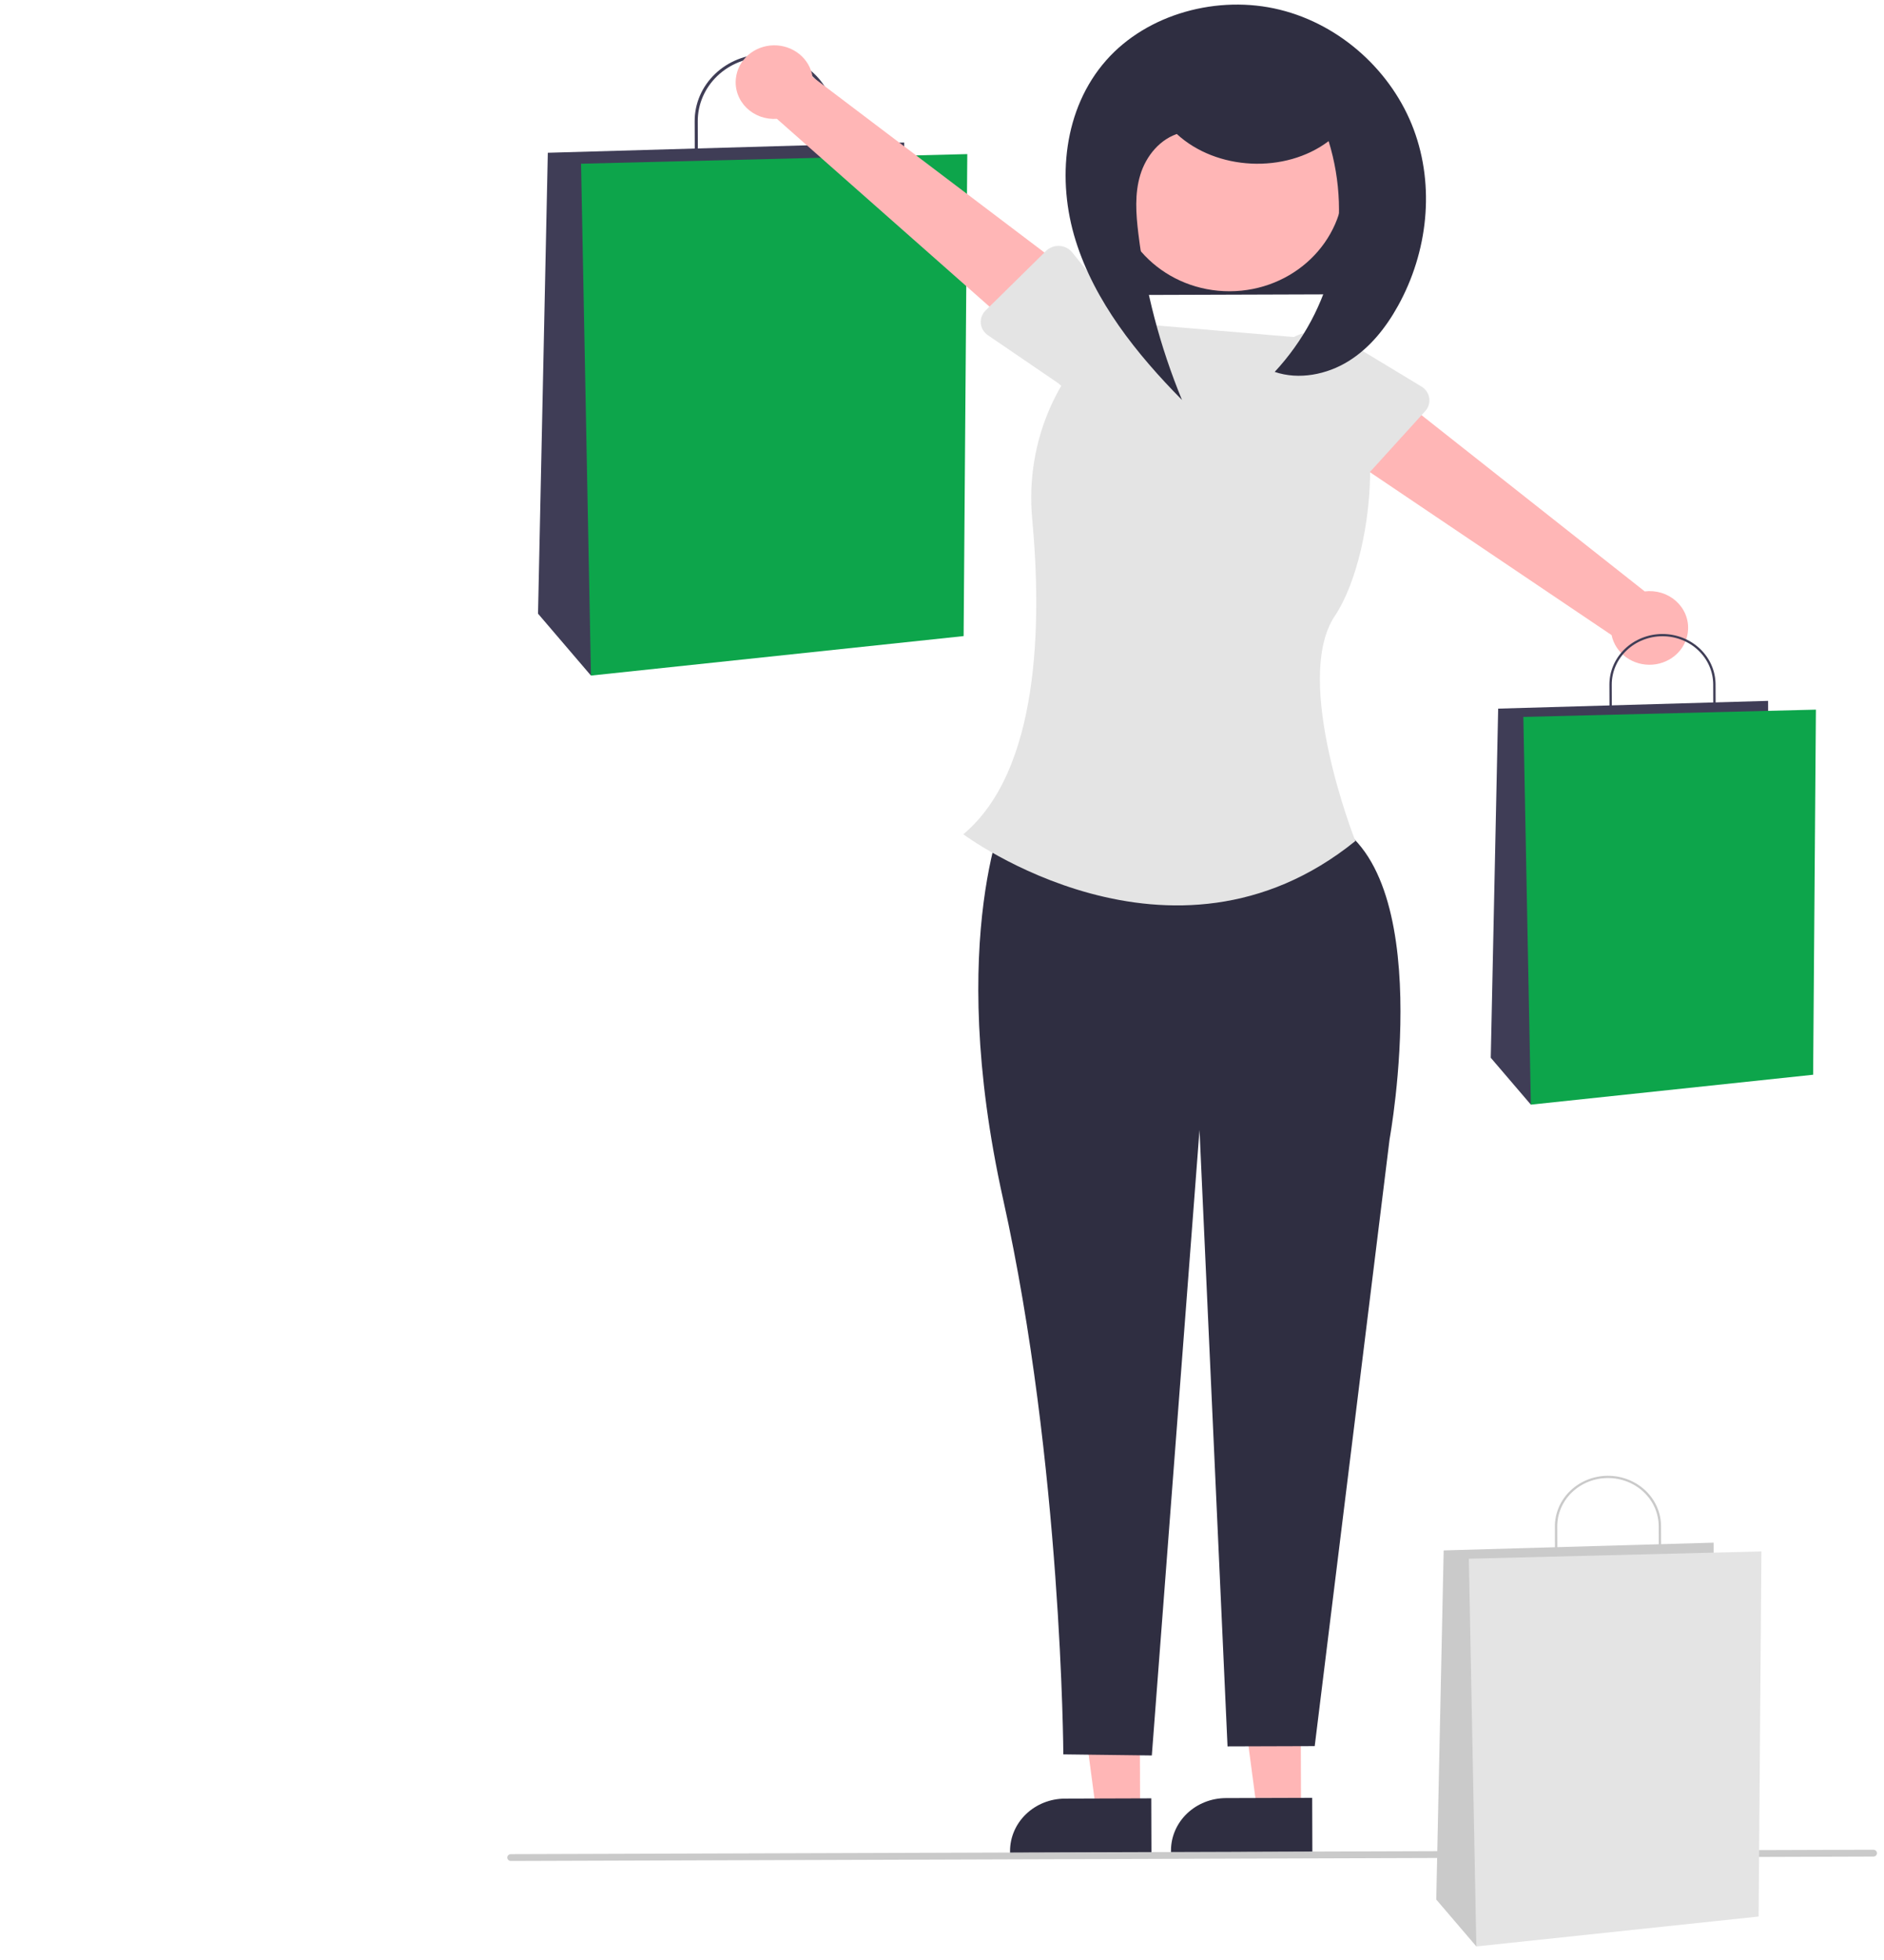 <svg width="224" height="233" viewBox="0 0 224 233" fill="none" xmlns="http://www.w3.org/2000/svg">
<g clip-path="url(#clip0_102_1611)">
<path d="M163.593 16.742L131.277 16.847L131.336 35.071L163.652 34.967L163.593 16.742Z" fill="#2F2E41"/>
<path d="M99.272 19.889L82.611 19.943L82.593 14.409C82.586 12.305 83.457 10.284 85.015 8.791C86.572 7.298 88.688 6.455 90.898 6.448C93.107 6.44 95.229 7.27 96.796 8.753C98.363 10.236 99.247 12.251 99.254 14.355L99.272 19.889ZM82.978 19.59L98.902 19.539L98.885 14.356C98.879 12.345 98.034 10.419 96.536 9.002C95.038 7.584 93.011 6.792 90.899 6.799C88.787 6.806 86.765 7.611 85.276 9.038C83.788 10.465 82.955 12.397 82.962 14.408L82.978 19.59Z" fill="#3F3D56"/>
<path d="M107.508 19.101L107.501 16.939L65.133 18.157L63.969 72.939L70.263 80.297L107.508 19.101Z" fill="#3F3D56"/>
<path d="M115.006 18.316L69.084 19.459L70.264 80.297L114.57 75.604L115.006 18.316Z" fill="#0DA54B"/>
<path d="M154.689 215.309L149.476 215.326L146.935 196.183L154.628 196.158L154.689 215.309Z" fill="#FFB6B6"/>
<path d="M156.034 220.117L139.225 220.171L139.225 219.969C139.22 218.316 139.904 216.729 141.127 215.556C142.35 214.384 144.012 213.722 145.747 213.716L145.748 213.716L156.014 213.684L156.034 220.117Z" fill="#2F2E41"/>
<path d="M135.555 215.371L130.342 215.387L127.801 196.245L135.494 196.22L135.555 215.371Z" fill="#FFB6B6"/>
<path d="M136.9 220.179L120.091 220.233L120.091 220.03C120.085 218.378 120.77 216.791 121.993 215.618C123.216 214.446 124.878 213.784 126.613 213.778L126.613 213.778L136.88 213.745L136.9 220.179Z" fill="#2F2E41"/>
<path d="M119.858 95.506C119.858 95.506 112.292 111.153 119.275 142.576C126.257 173.999 126.426 208.52 126.426 208.52L136.947 208.65L142.617 134.308L145.949 207.571L156.314 207.538L165.217 135.393C165.217 135.393 171.124 103.172 157.7 97.45L119.858 95.506Z" fill="#2F2E41"/>
<path d="M156.138 40.256L133.095 38.308C125.887 43.346 121.861 52.367 122.723 61.658C123.893 74.255 123.567 91.598 114.535 99.161C114.535 99.161 139.278 117.636 161.147 99.962C161.147 99.962 153.588 80.855 158.711 73.199C163.834 65.543 165.621 44.073 156.138 40.256Z" fill="#E4E4E4"/>
<path d="M87.492 9.341C87.423 9.973 87.501 10.613 87.72 11.213C87.939 11.814 88.293 12.362 88.758 12.818C89.224 13.274 89.788 13.628 90.412 13.854C91.037 14.079 91.705 14.172 92.371 14.125L122.875 41.063L128.301 33.136L96.611 9.149C96.454 8.089 95.894 7.121 95.038 6.427C94.181 5.734 93.087 5.364 91.963 5.387C90.839 5.411 89.763 5.826 88.939 6.555C88.115 7.284 87.6 8.275 87.492 9.341Z" fill="#FFB6B6"/>
<path d="M117.182 36.904L124.375 29.822C124.579 29.62 124.827 29.463 125.101 29.361C125.375 29.259 125.669 29.214 125.963 29.23C126.257 29.246 126.544 29.322 126.804 29.453C127.064 29.584 127.292 29.767 127.471 29.989L133.752 37.778C134.828 38.781 135.442 40.149 135.461 41.583C135.479 43.017 134.9 44.4 133.849 45.428C132.799 46.456 131.364 47.046 129.858 47.068C128.353 47.09 126.9 46.542 125.817 45.545L117.46 39.846C117.221 39.683 117.022 39.473 116.876 39.229C116.73 38.986 116.64 38.716 116.614 38.436C116.587 38.157 116.624 37.876 116.722 37.611C116.82 37.347 116.977 37.106 117.182 36.904L117.182 36.904Z" fill="#E4E4E4"/>
<path d="M200.705 74.814C200.737 74.179 200.622 73.544 200.368 72.956C200.115 72.368 199.729 71.84 199.238 71.409C198.746 70.978 198.162 70.655 197.526 70.463C196.889 70.27 196.216 70.213 195.554 70.295L163.526 45.014L158.57 53.216L191.611 75.487C191.83 76.538 192.445 77.475 193.341 78.122C194.236 78.769 195.35 79.081 196.471 78.998C197.592 78.915 198.642 78.443 199.423 77.672C200.203 76.901 200.659 75.884 200.705 74.814Z" fill="#FFB6B6"/>
<path d="M169.453 48.864L162.684 56.317C162.492 56.529 162.253 56.699 161.986 56.815C161.718 56.932 161.427 56.992 161.133 56.992C160.838 56.991 160.548 56.931 160.28 56.814C160.013 56.697 159.775 56.526 159.583 56.314L152.857 48.869C151.724 47.925 151.031 46.591 150.929 45.16C150.826 43.729 151.324 42.318 152.313 41.236C153.302 40.154 154.701 39.489 156.203 39.387C157.705 39.286 159.188 39.756 160.326 40.694L169.003 45.942C169.251 46.092 169.463 46.292 169.623 46.527C169.783 46.762 169.888 47.028 169.931 47.305C169.973 47.582 169.953 47.865 169.87 48.134C169.788 48.403 169.646 48.652 169.453 48.864Z" fill="#E4E4E4"/>
<path d="M203.986 85.537L191.365 85.578L191.352 81.386C191.347 79.792 192.007 78.261 193.186 77.131C194.366 76 195.969 75.361 197.643 75.356C199.316 75.35 200.923 75.978 202.11 77.102C203.297 78.225 203.967 79.752 203.972 81.346L203.986 85.537ZM191.644 85.311L203.706 85.272L203.693 81.347C203.688 79.823 203.048 78.364 201.913 77.291C200.779 76.217 199.243 75.617 197.644 75.622C196.044 75.627 194.512 76.237 193.385 77.318C192.257 78.399 191.626 79.862 191.631 81.385L191.644 85.311Z" fill="#3F3D56"/>
<path d="M210.224 84.94L210.219 83.302L178.126 84.225L177.245 125.721L182.013 131.295L210.224 84.94Z" fill="#3F3D56"/>
<path d="M215.904 84.346L181.119 85.212L182.013 131.295L215.574 127.74L215.904 84.346Z" fill="#0DA54B"/>
<path d="M146.217 34.618C153.732 34.594 159.805 28.772 159.782 21.615C159.759 14.457 153.648 8.675 146.133 8.699C138.619 8.723 132.546 14.545 132.569 21.703C132.592 28.86 138.703 34.642 146.217 34.618Z" fill="#FFB6B6"/>
<path d="M139.892 15.903C144.613 20.281 152.806 20.676 157.969 16.774C159.421 21.488 159.595 26.477 158.473 31.274C157.352 36.071 154.973 40.519 151.557 44.203C154.44 45.184 157.752 44.522 160.321 42.934C162.889 41.346 164.788 38.928 166.218 36.35C169.757 29.966 170.624 22.182 168.083 15.382C165.542 8.582 159.489 2.956 152.151 1.152C144.814 -0.652 136.414 1.633 131.534 7.157C126.43 12.933 125.628 21.375 127.896 28.607C130.164 35.839 135.107 42.04 140.534 47.539C137.915 41.184 136.171 34.533 135.344 27.751C135.061 25.429 134.893 23.034 135.575 20.788C136.257 18.541 137.946 16.445 140.308 15.807" fill="#2F2E41"/>
<path d="M222.741 220.666L60.739 221.189C60.626 221.189 60.518 221.147 60.438 221.071C60.358 220.996 60.312 220.893 60.312 220.785C60.312 220.678 60.356 220.575 60.436 220.499C60.515 220.422 60.623 220.379 60.736 220.379L222.739 219.856C222.851 219.855 222.96 219.898 223.04 219.973C223.12 220.049 223.165 220.152 223.165 220.259C223.166 220.367 223.121 220.47 223.042 220.546C222.962 220.622 222.854 220.665 222.741 220.666Z" fill="#CACACA"/>
<path d="M197.506 185.59L184.885 185.631L184.872 181.439C184.867 179.845 185.526 178.315 186.706 177.184C187.886 176.053 189.489 175.414 191.163 175.409C192.836 175.404 194.443 176.032 195.63 177.155C196.817 178.278 197.487 179.805 197.492 181.399L197.506 185.59ZM185.164 185.364L197.225 185.325L197.213 181.4C197.208 179.876 196.568 178.417 195.433 177.344C194.299 176.27 192.763 175.67 191.163 175.675C189.564 175.68 188.032 176.29 186.904 177.371C185.777 178.452 185.146 179.915 185.151 181.439L185.164 185.364Z" fill="#CACACA"/>
<path d="M203.744 184.994L203.739 183.355L171.646 184.278L170.765 225.774L175.533 231.348L203.744 184.994Z" fill="#CACACA"/>
<path d="M209.424 184.398L174.639 185.265L175.532 231.348L209.093 227.793L209.424 184.398Z" fill="#E4E4E4"/>
</g>
<defs>
<clipPath id="clip0_102_1611">
<rect width="277.234" height="230.893" fill="white" transform="translate(-54.778 1.198) rotate(-0.185)"/>
</clipPath>
</defs>
</svg>
